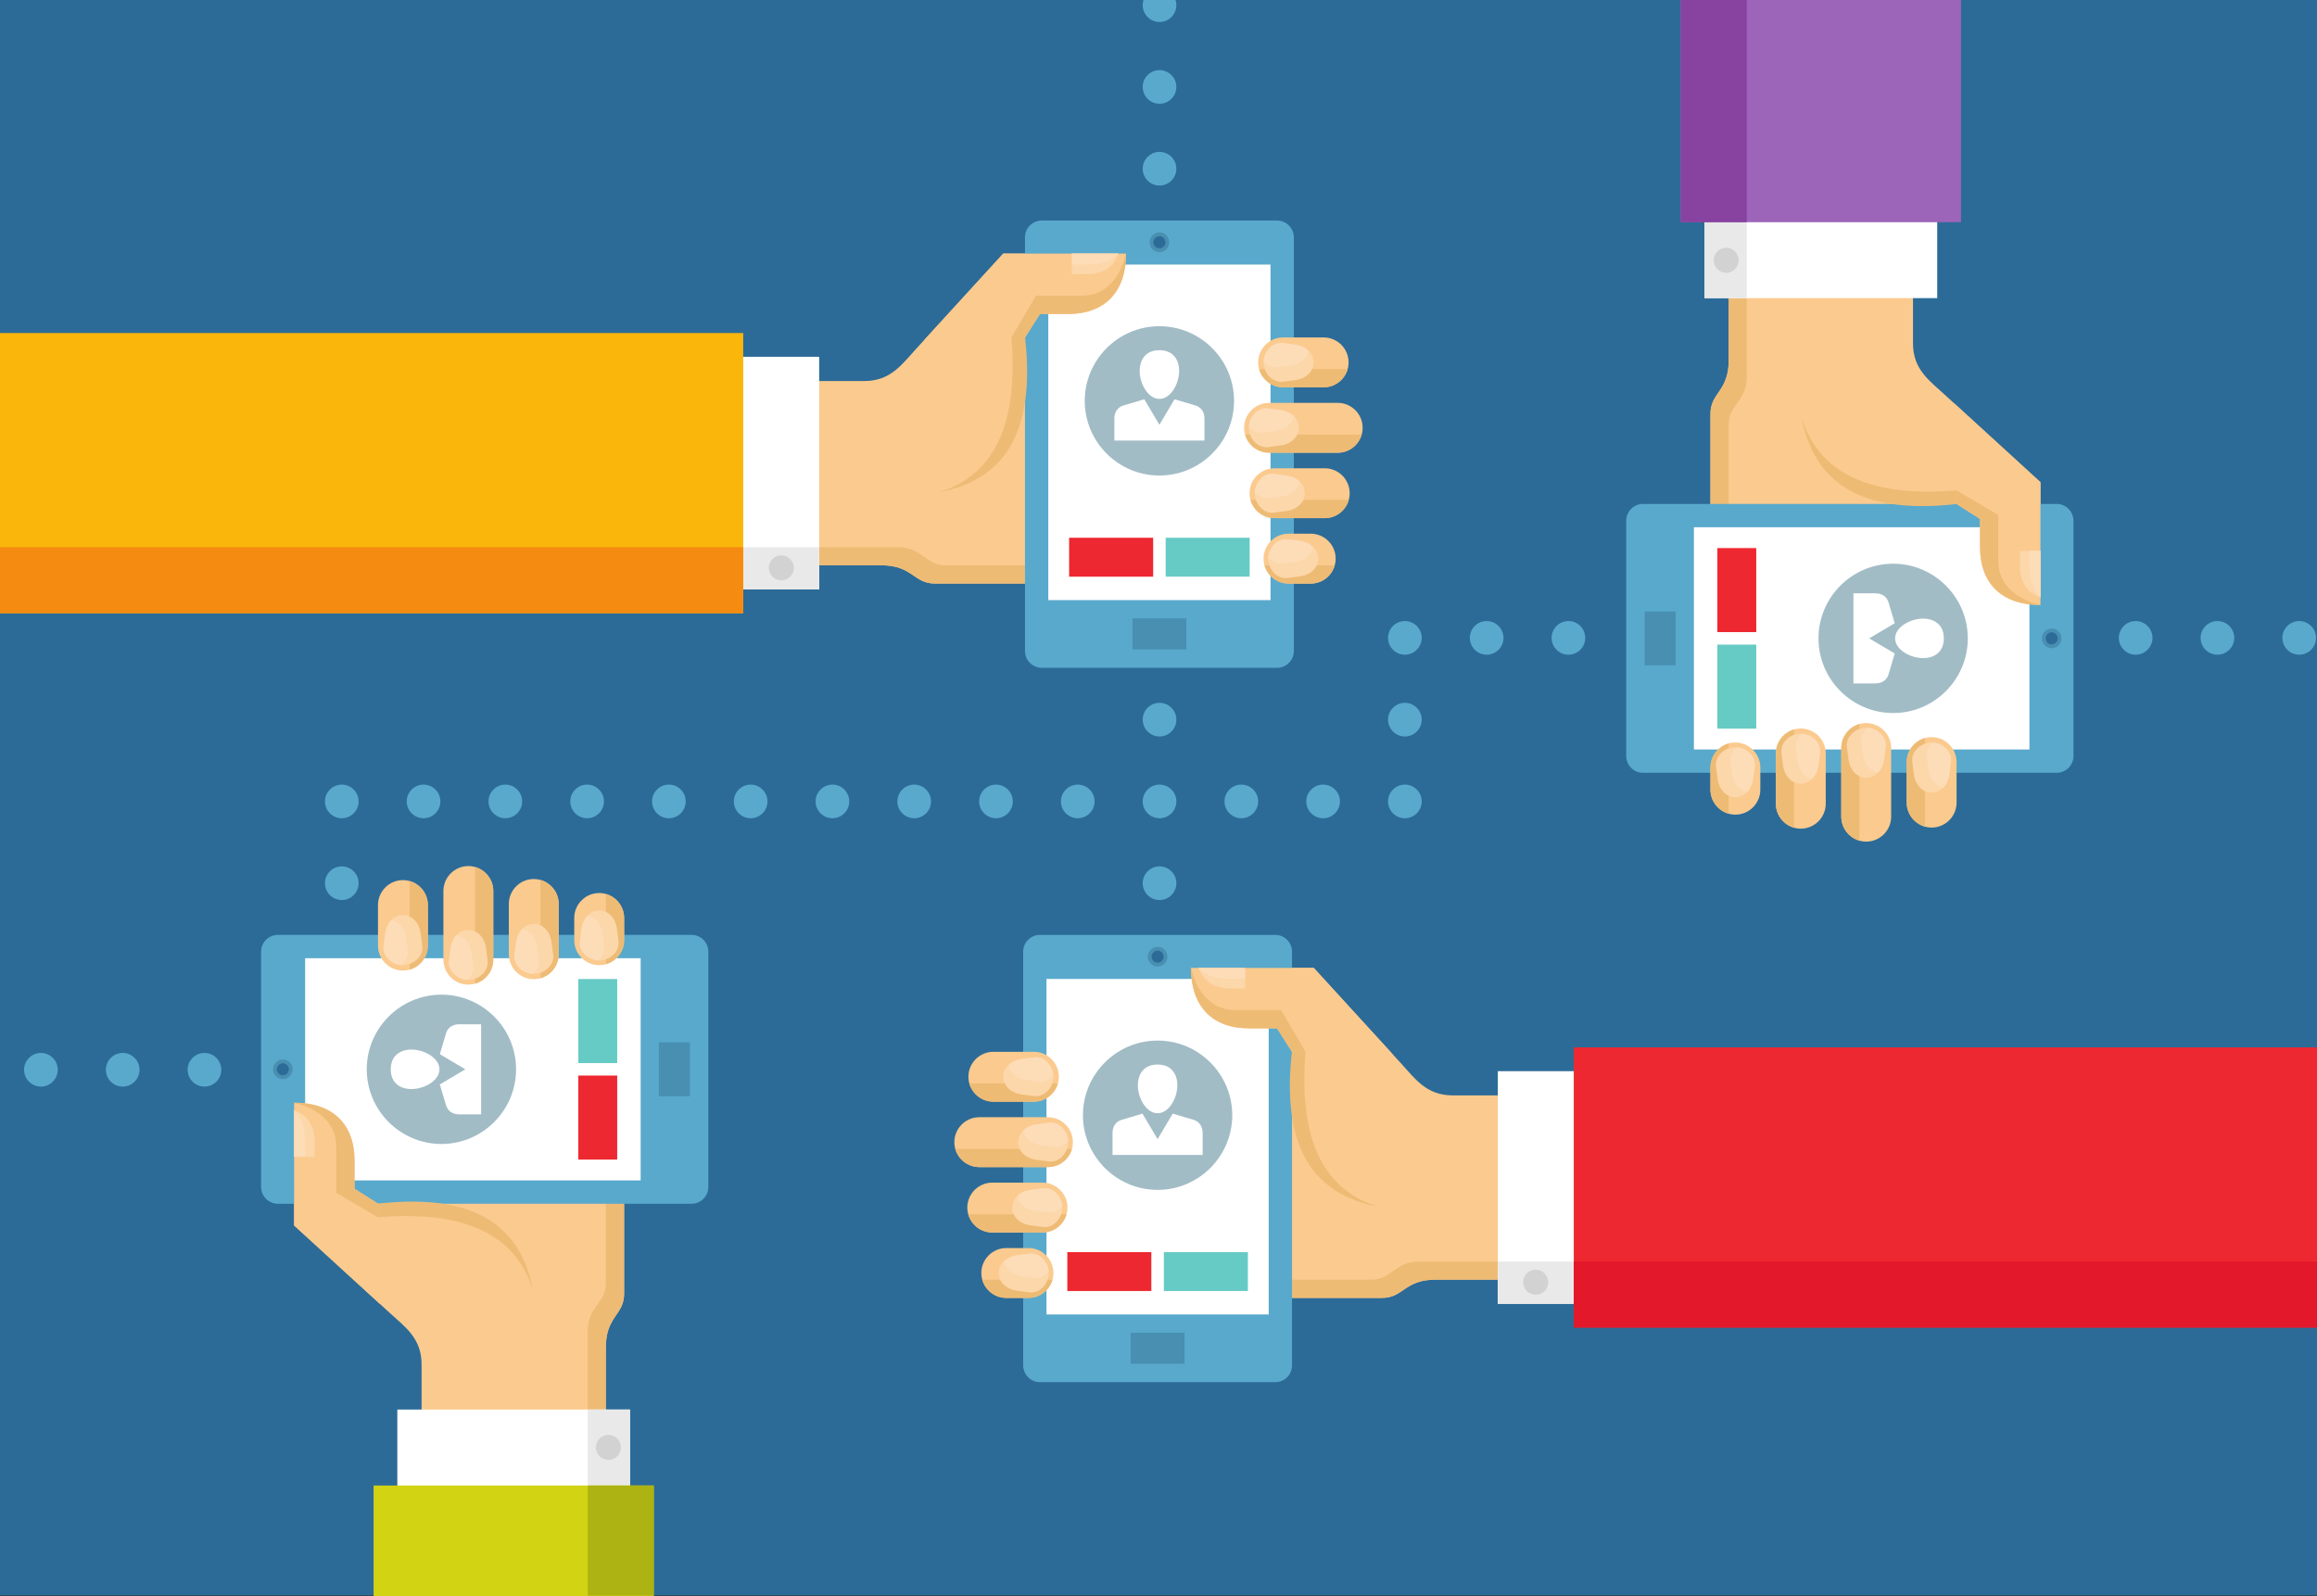 <?xml version="1.0" encoding="UTF-8" standalone="no"?>
<!-- Created with Inkscape (http://www.inkscape.org/) -->

<svg
   xmlns:dc="http://purl.org/dc/elements/1.1/"
   xmlns:cc="http://creativecommons.org/ns#"
   xmlns:rdf="http://www.w3.org/1999/02/22-rdf-syntax-ns#"
   xmlns:svg="http://www.w3.org/2000/svg"
   xmlns="http://www.w3.org/2000/svg"
   xmlns:sodipodi="http://sodipodi.sourceforge.net/DTD/sodipodi-0.dtd"
   xmlns:inkscape="http://www.inkscape.org/namespaces/inkscape"
   id="svg2"
   version="1.1"
   inkscape:version="0.48.4 r9939"
   width="1091.421"
   height="751.782"
   xml:space="preserve"
   sodipodi:docname="shutterstock_205888393.eps"><rect width="100%" height="100%" fill="#333333" stroke="none"/><defs
     id="defs6" /><sodipodi:namedview
     pagecolor="#ffffff"
     bordercolor="#666666"
     borderopacity="1"
     objecttolerance="10"
     gridtolerance="10"
     guidetolerance="10"
     inkscape:pageopacity="0"
     inkscape:pageshadow="2"
     inkscape:window-width="1855"
     inkscape:window-height="1056"
     id="namedview4"
     showgrid="false"
     fit-margin-top="0"
     fit-margin-left="0"
     fit-margin-right="0"
     fit-margin-bottom="0"
     inkscape:zoom="0.55361093"
     inkscape:cx="-142.51411"
     inkscape:cy="180.6116"
     inkscape:window-x="65"
     inkscape:window-y="24"
     inkscape:window-maximized="1"
     inkscape:current-layer="g10" /><g
     id="g10"
     inkscape:groupmode="layer"
     inkscape:label="ink_ext_XXXXXX"
     transform="matrix(1.25,0,0,-1.25,0,1091.421)"><path
       inkscape:connector-curvature="0"
       id="path14"
       style="fill:#2c6b98;fill-opacity:1;fill-rule:evenodd;stroke:none"
       d="m 0,271.931 873.137,0 0,601.206 -873.137,0 0,-601.206" /><path
       inkscape:connector-curvature="0"
       id="path16"
       style="fill:#fbca8e;fill-opacity:1;fill-rule:evenodd;stroke:none"
       d="m 235.185,515.724 0,-130.081 c 0,-8.168 -6.89,-8.379 -6.89,-20.348 l -10e-4,-73.105 -69.426,0 -0.001,66.833 c 0,9.817 -6.208,14.083 -11.944,19.328 l -36.087,32.993 -0.001,46.275 c 14.442,0.016 22.762,-8.033 22.762,-21.73 l -0.001,-10.704 8.838,-5.621 -0.001,96.021 92.752,0.139 0,0" /><path
       inkscape:connector-curvature="0"
       id="path18"
       style="fill:#eebb75;fill-opacity:1;fill-rule:evenodd;stroke:none"
       d="m 110.834,457.507 10e-4,0.112 c 14.442,0.016 22.762,-8.033 22.762,-21.73 l -0.001,-10.704 8.829,-5.617 10e-4,-0.209 0,-4.926 -15.688,9.224 0,17.301 c -0.03,9.663 -7.93,14.921 -15.904,16.549 l 0,0" /><path
       inkscape:connector-curvature="0"
       id="path20"
       style="fill:#fcd7aa;fill-opacity:1;fill-rule:evenodd;stroke:none"
       d="m 110.834,437.22 0.002,17.482 c 4.968,-1.63 7.728,-5.742 7.728,-11.729 l 0,-5.753 -7.73,0 0,0" /><path
       inkscape:connector-curvature="0"
       id="path22"
       style="fill:#fddcb8;fill-opacity:1;fill-rule:evenodd;stroke:none"
       d="m 110.834,437.22 0.002,17.482 c 0.047,-0.016 0.095,-0.032 0.142,-0.048 2.566,-2.558 3.94,-6.261 3.94,-10.914 l 0,-6.52 -4.084,0 0,0" /><path
       inkscape:connector-curvature="0"
       id="path24"
       style="fill:#eebb75;fill-opacity:1;fill-rule:evenodd;stroke:none"
       d="m 235.185,431.294 0,-45.651 c -0.001,-7.862 -6.379,-8.353 -6.86,-19.045 l 0,0.026 c -0.019,-0.426 -0.03,-0.869 -0.03,-1.329 l -10e-4,-60.508 c -3.564,-0.794 -6.114,-1.743 -6.812,-2.939 l 0,69.828 c 0.06,9.146 6.716,10.397 6.843,17.653 l 0,44.7 6.86,-2.735 0,0" /><path
       inkscape:connector-curvature="0"
       id="path26"
       style="fill:#ffffff;fill-opacity:1;fill-rule:evenodd;stroke:none"
       d="m 237.407,341.98 -87.675,0 0,-45.739 87.675,0 0,45.739 0,0" /><path
       inkscape:connector-curvature="0"
       id="path28"
       style="fill:#e9e9e9;fill-opacity:1;fill-rule:evenodd;stroke:none"
       d="m 237.407,341.98 -15.925,0 0,-45.739 15.925,0 0,45.739 0,0" /><path
       inkscape:connector-curvature="0"
       id="path30"
       style="fill:#d1d313;fill-opacity:1;fill-rule:evenodd;stroke:none"
       d="m 246.361,313.352 -105.581,0 0,-41.64 105.581,0 0,41.64" /><path
       inkscape:connector-curvature="0"
       id="path32"
       style="fill:#adb313;fill-opacity:1;fill-rule:evenodd;stroke:none"
       d="m 246.361,313.352 -24.87,0 0,-41.477 24.87,0 0,41.477" /><path
       inkscape:connector-curvature="0"
       id="path34"
       style="fill:#d3d2d2;fill-opacity:1;fill-rule:evenodd;stroke:none"
       d="m 229.269,332.438 c -2.6,0 -4.722,-2.124 -4.722,-4.722 0,-2.6 2.122,-4.721 4.722,-4.721 2.598,0 4.721,2.122 4.721,4.722 0,2.597 -2.123,4.72 -4.721,4.721 l 0,0" /><path
       inkscape:connector-curvature="0"
       id="path36"
       style="fill:#59a9cc;fill-opacity:1;fill-rule:evenodd;stroke:none"
       d="m 260.627,419.534 -155.925,0 c -3.469,0 -6.309,2.84 -6.308,6.309 l -8e-4,88.695 c 0,3.47 2.839,6.31 6.309,6.31 l 155.925,0 c 3.469,0 6.309,-2.84 6.309,-6.31 l 0,-88.695 c 0,-3.469 -2.84,-6.309 -6.309,-6.309 l 0,0" /><path
       inkscape:connector-curvature="0"
       id="path38"
       style="fill:#ffffff;fill-opacity:1;fill-rule:evenodd;stroke:none"
       d="m 241.423,428.323 -126.437,0 0,83.735 126.438,10e-4 -0.001,-83.736 0,0" /><path
       inkscape:connector-curvature="0"
       id="path40"
       style="fill:#488fb1;fill-opacity:1;fill-rule:evenodd;stroke:none"
       d="m 248.294,460.038 0,20.305 11.697,0 0,-20.305 -11.697,0 0,0" /><path
       inkscape:connector-curvature="0"
       id="path42"
       style="fill:#fbca8e;fill-opacity:1;fill-rule:evenodd;stroke:none"
       d="m 235.193,527.221 0,-8.387 c -0.002,-5.167 -4.23,-9.396 -9.398,-9.397 l 0,0 c -5.17,0 -9.399,4.23 -9.399,9.395 l 0,2.574 -10e-4,5.816 c 10e-4,5.166 4.23,9.396 9.4,9.396 l 0,0 c 5.166,-0.002 9.398,-4.231 9.398,-9.397 l 0,0 z m -92.752,-10.422 c 0,-5.168 4.227,-9.395 9.397,-9.395 l 0,0 c 5.168,0 9.397,4.227 9.396,9.397 l 0.002,10.681 0,4.606 c 0,5.17 -4.23,9.397 -9.398,9.397 l 0,0 c -5.17,0 -9.397,-4.228 -9.397,-9.396 l 0,-15.29 z m 24.651,-5.294 c 0,-5.169 4.231,-9.398 9.399,-9.397 l 0,0 c 5.168,-10e-4 9.397,4.228 9.397,9.397 l 0,25.879 c 0,5.168 -4.229,9.397 -9.398,9.398 l 0,0 c -5.168,-0.001 -9.398,-4.229 -9.398,-9.399 l 0,-25.878 z m 24.652,2.049 c 0,-5.169 4.229,-9.397 9.398,-9.398 l 0,0 c 5.171,0.002 9.397,4.232 9.397,9.397 l 0,11.095 0,0 0,7.853 c 0,5.167 -4.227,9.396 -9.397,9.397 l 0,0 c -5.169,-10e-4 -9.398,-4.229 -9.398,-9.398 l 0,-18.946" /><path
       inkscape:connector-curvature="0"
       id="path44"
       style="fill:#eebb75;fill-opacity:1;fill-rule:evenodd;stroke:none"
       d="m 235.193,527.221 0,-8.387 c -0.002,-4.289 -2.914,-7.932 -6.861,-9.045 l 0,26.477 c 3.947,-1.115 6.859,-4.757 6.861,-9.045 l 0,0 z m -31.515,-22.713 c 3.947,1.113 6.861,4.755 6.861,9.045 l 0,11.095 0,0 0,7.853 c -10e-4,4.29 -2.913,7.932 -6.862,9.046 l 0.001,-37.039 0,0 z m -24.635,-2.045 c 0.006,10e-4 0.011,0.002 0.016,0.003 3.93,1.125 6.829,4.76 6.829,9.039 l 0,25.879 c 0,4.279 -2.899,7.914 -6.829,9.039 -0.005,10e-4 -0.011,0.002 -0.014,0.003 l 0,-21.778 -10e-4,0 -0.001,-22.185 0,0 z m -24.673,38.674 c 3.949,-1.112 6.866,-4.757 6.866,-9.049 l 0,-4.606 -0.002,-10.681 c 0.002,-4.293 -2.916,-7.937 -6.864,-9.049 l 0,33.385 0,0" /><path
       inkscape:connector-curvature="0"
       id="path46"
       style="fill:#fcd7aa;fill-opacity:1;fill-rule:evenodd;stroke:none"
       d="m 201.166,506.124 0,0 c -4.006,0 -7.793,3.311 -7.284,7.284 l 0.563,4.389 c 1.227,9.573 12.216,9.574 13.443,10e-4 l 0.563,-4.389 c 0.51,-3.975 -3.278,-7.286 -7.285,-7.285 l 0,0" /><path
       inkscape:connector-curvature="0"
       id="path48"
       style="fill:#fddcb8;fill-opacity:1;fill-rule:evenodd;stroke:none"
       d="m 200.707,506.138 c -3.832,0.241 -7.315,3.448 -6.826,7.271 l 0.564,4.389 c 0.297,2.317 1.168,4.07 2.332,5.266 2.674,-0.486 5.129,-2.846 5.673,-7.084 l 0.563,-4.388 c 0.276,-2.153 -0.708,-4.111 -2.306,-5.454 l 0,0" /><path
       inkscape:connector-curvature="0"
       id="path50"
       style="fill:#fcd7aa;fill-opacity:1;fill-rule:evenodd;stroke:none"
       d="m 176.475,503.881 0,0 c -4.008,0 -7.794,3.31 -7.285,7.285 l 0.562,4.388 c 1.228,9.573 12.217,9.574 13.445,0 l 0.562,-4.388 c 0.51,-3.974 -3.278,-7.285 -7.284,-7.285 l 0,0" /><path
       inkscape:connector-curvature="0"
       id="path52"
       style="fill:#fddcb8;fill-opacity:1;fill-rule:evenodd;stroke:none"
       d="m 176.016,503.896 c -3.833,0.24 -7.316,3.447 -6.827,7.27 l 0.565,4.389 c 0.296,2.316 1.166,4.07 2.33,5.265 2.675,-0.486 5.131,-2.844 5.675,-7.082 l 0.562,-4.389 c 0.276,-2.153 -0.708,-4.111 -2.305,-5.453 l 0,0" /><path
       inkscape:connector-curvature="0"
       id="path54"
       style="fill:#fcd7aa;fill-opacity:1;fill-rule:evenodd;stroke:none"
       d="m 151.843,509.461 0,0 c -4.006,0 -7.793,3.311 -7.284,7.285 l 0.562,4.389 c 1.227,9.572 12.217,9.574 13.444,0 l 0.564,-4.389 c 0.508,-3.974 -3.279,-7.285 -7.286,-7.285 l 0,0" /><path
       inkscape:connector-curvature="0"
       id="path56"
       style="fill:#fddcb8;fill-opacity:1;fill-rule:evenodd;stroke:none"
       d="m 151.385,509.476 c -3.833,0.24 -7.316,3.448 -6.826,7.27 l 0.562,4.389 c 0.299,2.317 1.168,4.07 2.332,5.266 2.674,-0.485 5.131,-2.845 5.674,-7.083 l 0.563,-4.388 c 0.276,-2.154 -0.708,-4.112 -2.305,-5.454 l 0,0" /><path
       inkscape:connector-curvature="0"
       id="path58"
       style="fill:#fcd7aa;fill-opacity:1;fill-rule:evenodd;stroke:none"
       d="m 225.798,511.215 0,0 c -4.006,0 -7.794,3.311 -7.284,7.285 l 0.563,4.389 c 1.228,9.573 12.216,9.574 13.444,0 l 0.563,-4.389 c 0.509,-3.973 -3.279,-7.284 -7.286,-7.285 l 0,0" /><path
       inkscape:connector-curvature="0"
       id="path60"
       style="fill:#fddcb8;fill-opacity:1;fill-rule:evenodd;stroke:none"
       d="m 225.34,511.23 c -3.833,0.24 -7.315,3.448 -6.827,7.27 l 0.564,4.389 c 0.297,2.318 1.167,4.071 2.332,5.266 2.674,-0.485 5.13,-2.845 5.673,-7.083 l 0.564,-4.388 c 0.275,-2.154 -0.708,-4.111 -2.306,-5.454 l 0,0" /><path
       inkscape:connector-curvature="0"
       id="path62"
       style="fill:#fbca8e;fill-opacity:1;fill-rule:evenodd;stroke:none"
       d="m 143.297,381.666 -32.461,29.678 -0.001,46.275 c 14.442,0.016 22.762,-8.033 22.762,-21.73 l -0.001,-10.704 8.838,-5.621 10.396,-5.175 0.051,-9.927 -9.584,-22.796 0,0" /><path
       inkscape:connector-curvature="0"
       id="path64"
       style="fill:#eebb75;fill-opacity:1;fill-rule:evenodd;stroke:none"
       d="m 110.835,457.507 0,0.112 c 14.442,0.016 22.762,-8.033 22.762,-21.73 l -0.001,-10.704 8.83,-5.616 0,-5.136 -15.688,9.224 0,17.301 c -0.03,9.663 -7.93,14.921 -15.903,16.549 l 0,0" /><path
       inkscape:connector-curvature="0"
       id="path66"
       style="fill:#fcd7aa;fill-opacity:1;fill-rule:evenodd;stroke:none"
       d="m 110.834,437.22 10e-4,17.483 c 4.969,-1.631 7.729,-5.743 7.729,-11.73 l 0,-5.753 -7.73,0 0,0" /><path
       inkscape:connector-curvature="0"
       id="path68"
       style="fill:#fddcb8;fill-opacity:1;fill-rule:evenodd;stroke:none"
       d="m 110.834,437.22 10e-4,17.483 c 0.048,-0.017 0.096,-0.033 0.143,-0.049 2.566,-2.558 3.94,-6.261 3.94,-10.914 l 0,-6.52 -4.084,0 0,0" /><path
       inkscape:connector-curvature="0"
       id="path70"
       style="fill:#eebb75;fill-opacity:1;fill-rule:evenodd;stroke:none"
       d="m 142.424,414.434 c 32.093,2.629 51.706,-6.052 58.346,-27.216 -4.504,23.465 -21.197,36.553 -58.348,32.35 l 0.002,-5.134 0,0" /><path
       inkscape:connector-curvature="0"
       id="path72"
       style="fill:#488fb1;fill-opacity:1;fill-rule:evenodd;stroke:none"
       d="m 106.583,466.486 c -2.04,0 -3.704,1.664 -3.704,3.705 0,2.04 1.664,3.705 3.705,3.704 2.039,0 3.704,-1.663 3.704,-3.704 0,-2.041 -1.665,-3.705 -3.705,-3.705 l 0,0" /><path
       inkscape:connector-curvature="0"
       id="path74"
       style="fill:#2c6b98;fill-opacity:1;fill-rule:evenodd;stroke:none"
       d="m 106.584,467.922 c -1.25,0 -2.269,1.019 -2.269,2.269 0,1.249 1.019,2.268 2.269,2.269 1.249,-10e-4 2.268,-1.019 2.268,-2.269 0,-1.25 -1.019,-2.269 -2.268,-2.269 l 0,0" /><path
       inkscape:connector-curvature="0"
       id="path136"
       style="fill:#fbca8e;fill-opacity:1;fill-rule:evenodd;stroke:none"
       d="m 390.695,384.048 130.08,0 c 8.17,0 8.379,6.891 20.348,6.891 l 73.106,0 0,69.427 -66.833,0 c -9.816,0 -14.083,6.208 -19.328,11.944 l -32.992,36.087 -46.275,0 c -0.016,-14.442 8.031,-22.761 21.728,-22.761 l 10.705,0 5.621,-8.837 -96.021,0 -0.139,-92.751 0,0" /><path
       inkscape:connector-curvature="0"
       id="path138"
       style="fill:#eebb75;fill-opacity:1;fill-rule:evenodd;stroke:none"
       d="m 448.912,508.398 -0.111,-0.001 c -0.016,-14.442 8.031,-22.761 21.728,-22.761 l 10.705,0 5.618,-8.829 0.207,0 4.927,0 -9.224,15.688 -17.301,0 c -9.662,0.03 -14.92,7.93 -16.549,15.903 l 0,0" /><path
       inkscape:connector-curvature="0"
       id="path140"
       style="fill:#fcd7aa;fill-opacity:1;fill-rule:evenodd;stroke:none"
       d="m 469.199,508.397 -17.482,0 c 1.629,-4.968 5.742,-7.729 11.728,-7.729 l 5.754,10e-4 0,7.728" /><path
       inkscape:connector-curvature="0"
       id="path142"
       style="fill:#fddcb8;fill-opacity:1;fill-rule:evenodd;stroke:none"
       d="m 469.199,508.397 -17.482,0 c 0.015,-0.047 0.033,-0.095 0.049,-0.142 2.556,-2.566 6.259,-3.939 10.914,-3.939 l 6.519,0 0,4.081" /><path
       inkscape:connector-curvature="0"
       id="path144"
       style="fill:#eebb75;fill-opacity:1;fill-rule:evenodd;stroke:none"
       d="m 475.125,384.048 45.65,0 c 7.862,10e-4 8.354,6.379 19.045,6.859 l -0.025,0 c 0.426,0.02 0.869,0.032 1.328,0.032 l 60.51,0 c 0.793,3.564 1.742,6.114 2.937,6.811 l -69.826,0 c -9.146,-0.059 -10.398,-6.715 -17.654,-6.843 l -44.699,0 2.734,-6.859 0,0" /><path
       inkscape:connector-curvature="0"
       id="path146"
       style="fill:#ffffff;fill-opacity:1;fill-rule:evenodd;stroke:none"
       d="m 564.439,381.826 0,87.674 45.739,0 0,-87.675 -45.739,0.001 0,0" /><path
       inkscape:connector-curvature="0"
       id="path148"
       style="fill:#e9e9e9;fill-opacity:1;fill-rule:evenodd;stroke:none"
       d="m 564.439,381.826 0,15.924 45.739,10e-4 0,-15.926 -45.739,0.001 0,0" /><path
       inkscape:connector-curvature="0"
       id="path150"
       style="fill:#ee2830;fill-opacity:1;fill-rule:evenodd;stroke:none"
       d="m 593.066,372.872 0,105.58 280.071,0 0,-105.58 -280.071,0 0,0" /><path
       inkscape:connector-curvature="0"
       id="path152"
       style="fill:#e3182a;fill-opacity:1;fill-rule:evenodd;stroke:none"
       d="m 593.066,372.872 0,24.869 280.071,0 0,-24.869 -280.071,0 0,0" /><path
       inkscape:connector-curvature="0"
       id="path154"
       style="fill:#d3d2d2;fill-opacity:1;fill-rule:evenodd;stroke:none"
       d="m 573.982,389.964 c 0,2.599 2.122,4.722 4.721,4.722 2.6,0 4.721,-2.122 4.721,-4.722 0,-2.599 -2.121,-4.721 -4.721,-4.721 -2.599,0 -4.721,2.122 -4.721,4.721 l 0,0" /><path
       inkscape:connector-curvature="0"
       id="path156"
       style="fill:#59a9cc;fill-opacity:1;fill-rule:evenodd;stroke:none"
       d="m 486.885,358.606 0,155.924 c 0,3.47 -2.84,6.309 -6.309,6.309 l -88.695,0 c -3.47,0 -6.309,-2.839 -6.309,-6.309 l 0,-155.924 c 0,-3.469 2.839,-6.309 6.309,-6.309 l 88.695,0 c 3.469,0 6.309,2.839 6.309,6.309 l 0,0" /><path
       inkscape:connector-curvature="0"
       id="path158"
       style="fill:#ffffff;fill-opacity:1;fill-rule:evenodd;stroke:none"
       d="m 478.096,377.809 0,126.437 -83.735,0 0,-126.437 83.735,0 0,0" /><path
       inkscape:connector-curvature="0"
       id="path160"
       style="fill:#488fb1;fill-opacity:1;fill-rule:evenodd;stroke:none"
       d="m 446.381,370.939 -20.305,0 0,-11.697 20.305,0 0,11.697" /><path
       inkscape:connector-curvature="0"
       id="path162"
       style="fill:#fbca8e;fill-opacity:1;fill-rule:evenodd;stroke:none"
       d="m 379.198,384.04 2.573,0 5.815,0 c 5.166,10e-4 9.395,4.231 9.397,9.398 l 0,0 c -10e-4,5.169 -4.231,9.399 -9.397,9.399 l -2.573,0 -5.815,0 c -5.166,0 -9.397,-4.23 -9.397,-9.399 l 0,0 c 0.002,-5.167 4.231,-9.398 9.397,-9.398 l 0,0 z m 10.421,92.751 c 5.169,0 9.396,-4.226 9.396,-9.396 l 0,0 c 0.001,-5.168 -4.227,-9.397 -9.397,-9.397 l -10.682,-10e-4 -4.605,0 c -5.17,0 -9.397,4.23 -9.397,9.398 l 0,0 c 0,5.17 4.228,9.396 9.396,9.396 l 15.289,0 0,0 z m 5.295,-24.651 c 5.168,0 9.397,-4.23 9.397,-9.398 l 0,0 c 0,-5.168 -4.228,-9.397 -9.397,-9.397 l -25.879,0 c -5.168,0 -9.397,4.229 -9.398,9.397 l 0,0 c 10e-4,5.168 4.229,9.398 9.399,9.398 l 25.878,0 0,0 z m -2.049,-24.651 c 5.168,0 9.397,-4.229 9.398,-9.398 l 0,0 c -10e-4,-5.171 -4.231,-9.398 -9.397,-9.398 l -11.095,0 -7.853,0 c -5.167,0 -9.396,4.228 -9.397,9.398 l 0,0 c 10e-4,5.169 4.229,9.398 9.398,9.398 l 18.946,0 0,0" /><path
       inkscape:connector-curvature="0"
       id="path164"
       style="fill:#eebb75;fill-opacity:1;fill-rule:evenodd;stroke:none"
       d="m 379.198,384.04 2.573,0 5.815,0 c 4.288,10e-4 7.931,2.914 9.044,6.86 l -26.477,0 c 1.115,-3.946 4.757,-6.858 9.045,-6.86 l 0,0 z m 22.714,31.515 c -1.114,-3.949 -4.756,-6.862 -9.046,-6.862 l -11.095,0 -7.853,0 c -4.29,0.001 -7.932,2.913 -9.046,6.862 l 37.04,0 0,0 z m 2.045,24.634 c -0.002,-0.005 -0.003,-0.011 -0.004,-0.015 -1.124,-3.931 -4.76,-6.829 -9.039,-6.829 l -25.879,0 c -4.279,0 -7.914,2.898 -9.039,6.829 -10e-4,0.005 -0.002,0.01 -0.003,0.015 l 21.778,0 0,0 22.186,0 0,0 z m -38.675,24.674 c 1.113,-3.949 4.756,-6.866 9.049,-6.866 l 4.605,0 0,0 10.682,10e-4 c 4.293,-10e-4 7.936,2.916 9.049,6.865 l -33.385,0 0,0" /><path
       inkscape:connector-curvature="0"
       id="path166"
       style="fill:#fcd7aa;fill-opacity:1;fill-rule:evenodd;stroke:none"
       d="m 400.295,418.066 0,0 c 0,4.007 -3.311,7.794 -7.284,7.285 l -4.39,-0.564 c -9.573,-1.226 -9.574,-12.216 0,-13.442 l 4.389,-0.564 c 3.975,-0.509 7.285,3.279 7.285,7.285 l 0,0" /><path
       inkscape:connector-curvature="0"
       id="path168"
       style="fill:#fddcb8;fill-opacity:1;fill-rule:evenodd;stroke:none"
       d="m 400.281,418.525 c -0.24,3.832 -3.448,7.316 -7.271,6.827 l -4.389,-0.564 c -2.317,-0.298 -4.07,-1.168 -5.266,-2.332 0.486,-2.675 2.846,-5.13 7.084,-5.674 l 4.388,-0.562 c 2.153,-0.277 4.112,0.708 5.454,2.305 l 0,0" /><path
       inkscape:connector-curvature="0"
       id="path170"
       style="fill:#fcd7aa;fill-opacity:1;fill-rule:evenodd;stroke:none"
       d="m 402.538,442.758 0,0 c 0,4.008 -3.311,7.794 -7.284,7.285 l -4.389,-0.563 c -9.573,-1.226 -9.574,-12.217 0,-13.444 l 4.389,-0.562 c 3.973,-0.51 7.284,3.277 7.284,7.284 l 0,0" /><path
       inkscape:connector-curvature="0"
       id="path172"
       style="fill:#fddcb8;fill-opacity:1;fill-rule:evenodd;stroke:none"
       d="m 402.524,443.217 c -0.24,3.833 -3.448,7.315 -7.27,6.826 l -4.39,-0.563 c -2.317,-0.297 -4.069,-1.167 -5.266,-2.332 0.486,-2.674 2.846,-5.13 7.084,-5.674 l 4.388,-0.563 c 2.153,-0.276 4.112,0.709 5.454,2.306 l 0,0" /><path
       inkscape:connector-curvature="0"
       id="path174"
       style="fill:#fcd7aa;fill-opacity:1;fill-rule:evenodd;stroke:none"
       d="m 396.957,467.389 0,0 c 0,4.007 -3.311,7.794 -7.284,7.285 l -4.389,-0.563 c -9.573,-1.227 -9.575,-12.216 0,-13.443 l 4.389,-0.563 c 3.974,-0.509 7.284,3.277 7.284,7.284 l 0,0" /><path
       inkscape:connector-curvature="0"
       id="path176"
       style="fill:#fddcb8;fill-opacity:1;fill-rule:evenodd;stroke:none"
       d="m 396.943,467.848 c -0.24,3.832 -3.448,7.316 -7.271,6.826 l -4.388,-0.563 c -2.317,-0.297 -4.071,-1.168 -5.266,-2.331 0.486,-2.675 2.845,-5.131 7.083,-5.675 l 4.388,-0.563 c 2.154,-0.275 4.112,0.709 5.454,2.306 l 0,0" /><path
       inkscape:connector-curvature="0"
       id="path178"
       style="fill:#fcd7aa;fill-opacity:1;fill-rule:evenodd;stroke:none"
       d="m 395.204,393.435 0,0 c 0,4.006 -3.311,7.794 -7.285,7.284 l -4.39,-0.564 c -9.572,-1.227 -9.572,-12.216 10e-4,-13.443 l 4.389,-0.562 c 3.973,-0.511 7.284,3.277 7.285,7.285 l 0,0" /><path
       inkscape:connector-curvature="0"
       id="path180"
       style="fill:#fddcb8;fill-opacity:1;fill-rule:evenodd;stroke:none"
       d="m 395.189,393.893 c -0.24,3.833 -3.448,7.315 -7.27,6.827 l -4.39,-0.565 c -2.316,-0.296 -4.07,-1.167 -5.265,-2.331 0.486,-2.674 2.845,-5.131 7.083,-5.674 l 4.389,-0.563 c 2.152,-0.275 4.11,0.708 5.453,2.306 l 0,0" /><path
       inkscape:connector-curvature="0"
       id="path182"
       style="fill:#fbca8e;fill-opacity:1;fill-rule:evenodd;stroke:none"
       d="m 524.754,475.936 -29.678,32.461 -46.275,0 c -0.016,-14.442 8.031,-22.761 21.728,-22.761 l 10.705,0 5.621,-8.837 5.176,-10.395 9.926,-0.052 22.797,9.584 0,0" /><path
       inkscape:connector-curvature="0"
       id="path184"
       style="fill:#eebb75;fill-opacity:1;fill-rule:evenodd;stroke:none"
       d="m 448.912,508.397 -0.111,0 c -0.016,-14.442 8.031,-22.761 21.728,-22.761 l 10.705,0 5.616,-8.829 5.136,0 -9.224,15.688 -17.301,0 c -9.662,0.03 -14.92,7.93 -16.549,15.902 l 0,0" /><path
       inkscape:connector-curvature="0"
       id="path186"
       style="fill:#fcd7aa;fill-opacity:1;fill-rule:evenodd;stroke:none"
       d="m 469.199,508.397 -17.482,0 c 1.629,-4.968 5.742,-7.729 11.728,-7.729 l 5.754,0 0,7.729" /><path
       inkscape:connector-curvature="0"
       id="path188"
       style="fill:#fddcb8;fill-opacity:1;fill-rule:evenodd;stroke:none"
       d="m 469.199,508.397 -17.482,0 c 0.015,-0.047 0.033,-0.095 0.049,-0.142 2.556,-2.566 6.259,-3.939 10.914,-3.939 l 6.519,0 0,4.081" /><path
       inkscape:connector-curvature="0"
       id="path190"
       style="fill:#eebb75;fill-opacity:1;fill-rule:evenodd;stroke:none"
       d="m 491.984,476.808 c -2.627,-32.093 6.053,-51.706 27.219,-58.345 -23.467,4.503 -36.555,21.197 -32.351,58.348 l 5.132,-0.003 0,0" /><path
       inkscape:connector-curvature="0"
       id="path192"
       style="fill:#488fb1;fill-opacity:1;fill-rule:evenodd;stroke:none"
       d="m 439.934,512.649 c 0,2.04 -1.664,3.705 -3.706,3.705 -2.04,0 -3.705,-1.665 -3.705,-3.705 0,-2.04 1.665,-3.705 3.705,-3.705 2.042,0 3.706,1.665 3.706,3.705 l 0,0" /><path
       inkscape:connector-curvature="0"
       id="path194"
       style="fill:#2c6b98;fill-opacity:1;fill-rule:evenodd;stroke:none"
       d="m 438.496,512.649 c 0,1.25 -1.019,2.269 -2.268,2.269 -1.249,0 -2.269,-1.019 -2.269,-2.269 0,-1.249 1.02,-2.269 2.269,-2.269 1.249,0 2.268,1.02 2.268,2.269 l 0,0" /><path
       inkscape:connector-curvature="0"
       id="path196"
       style="fill:#fbca8e;fill-opacity:1;fill-rule:evenodd;stroke:none"
       d="m 482.441,653.237 -130.08,0 c -8.168,0 -8.379,6.89 -20.347,6.89 l -73.106,0 0,69.428 66.833,0 c 9.817,0 14.084,6.207 19.328,11.943 l 32.992,36.088 46.276,0 c 0.016,-14.441 -8.032,-22.761 -21.729,-22.761 l -10.705,0 -5.622,-8.837 96.022,0 0.138,-92.751 0,0" /><path
       inkscape:connector-curvature="0"
       id="path198"
       style="fill:#eebb75;fill-opacity:1;fill-rule:evenodd;stroke:none"
       d="m 424.226,777.587 0.111,-10e-4 c 0.016,-14.441 -8.032,-22.761 -21.729,-22.761 l -10.705,0 -5.616,-8.829 -0.209,0 -4.927,0 9.225,15.688 17.3,0 c 9.663,0.029 14.921,7.93 16.55,15.903 l 0,0" /><path
       inkscape:connector-curvature="0"
       id="path200"
       style="fill:#fcd7aa;fill-opacity:1;fill-rule:evenodd;stroke:none"
       d="m 403.938,777.586 17.482,0 c -1.629,-4.968 -5.742,-7.729 -11.729,-7.729 l -5.753,0 0,7.729" /><path
       inkscape:connector-curvature="0"
       id="path202"
       style="fill:#fddcb8;fill-opacity:1;fill-rule:evenodd;stroke:none"
       d="m 403.938,777.586 17.482,0 c -0.016,-0.047 -0.032,-0.095 -0.049,-0.143 -2.557,-2.566 -6.26,-3.939 -10.913,-3.939 l -6.52,0 0,4.082" /><path
       inkscape:connector-curvature="0"
       id="path204"
       style="fill:#eebb75;fill-opacity:1;fill-rule:evenodd;stroke:none"
       d="m 398.013,653.237 -45.652,0 c -7.861,0.001 -8.353,6.379 -19.044,6.86 l 0.026,0 c -0.427,0.018 -0.87,0.03 -1.329,0.03 l -60.509,0 c -0.794,3.564 -1.743,6.114 -2.939,6.812 l 69.828,0 c 9.146,-0.06 10.397,-6.715 17.653,-6.843 l 44.7,0 -2.734,-6.859 0,0" /><path
       inkscape:connector-curvature="0"
       id="path206"
       style="fill:#ffffff;fill-opacity:1;fill-rule:evenodd;stroke:none"
       d="m 308.697,651.014 0,87.675 -45.738,0 0,-87.675 45.738,0 0,0" /><path
       inkscape:connector-curvature="0"
       id="path208"
       style="fill:#e9e9e9;fill-opacity:1;fill-rule:evenodd;stroke:none"
       d="m 308.697,651.014 0,15.925 -45.738,0 0,-15.925 45.738,0 0,0" /><path
       inkscape:connector-curvature="0"
       id="path210"
       style="fill:#fab60a;fill-opacity:1;fill-rule:evenodd;stroke:none"
       d="m 280.071,642.061 0,105.58 -280.071,0 0,-105.581 280.071,0.001 0,0" /><path
       inkscape:connector-curvature="0"
       id="path212"
       style="fill:#f68b11;fill-opacity:1;fill-rule:evenodd;stroke:none"
       d="m 280.071,642.061 0,24.869 -280.071,0 0,-24.87 280.071,0.001 0,0" /><path
       inkscape:connector-curvature="0"
       id="path214"
       style="fill:#d3d2d2;fill-opacity:1;fill-rule:evenodd;stroke:none"
       d="m 299.155,659.152 c 0,2.6 -2.122,4.722 -4.721,4.722 -2.599,0 -4.721,-2.121 -4.721,-4.722 0,-2.598 2.122,-4.72 4.722,-4.72 2.598,0 4.72,2.122 4.72,4.72 l 0,0" /><path
       inkscape:connector-curvature="0"
       id="path216"
       style="fill:#59a9cc;fill-opacity:1;fill-rule:evenodd;stroke:none"
       d="m 386.252,627.795 0,155.924 c 0,3.47 2.839,6.31 6.309,6.31 l 88.695,0 c 3.471,0 6.31,-2.84 6.31,-6.31 l 0,-155.924 c 0,-3.47 -2.839,-6.309 -6.31,-6.309 l -88.695,0 c -3.469,0 -6.309,2.839 -6.309,6.309 l 0,0" /><path
       inkscape:connector-curvature="0"
       id="path218"
       style="fill:#ffffff;fill-opacity:1;fill-rule:evenodd;stroke:none"
       d="m 395.041,646.998 0,126.438 83.736,0 0,-126.438 -83.736,0 0,0" /><path
       inkscape:connector-curvature="0"
       id="path220"
       style="fill:#488fb1;fill-opacity:1;fill-rule:evenodd;stroke:none"
       d="m 426.756,640.127 20.305,0 0,-11.697 -20.305,0 0,11.697" /><path
       inkscape:connector-curvature="0"
       id="path222"
       style="fill:#fbca8e;fill-opacity:1;fill-rule:evenodd;stroke:none"
       d="m 493.939,653.229 -2.574,0 0,0 -5.814,0 c -5.166,10e-4 -9.395,4.23 -9.397,9.397 l 0,0 c 0,5.17 4.231,9.399 9.397,9.399 l 2.574,0 0,0 5.814,10e-4 c 5.166,-10e-4 9.397,-4.23 9.397,-9.4 l 0,0 c -0.002,-5.167 -4.231,-9.397 -9.397,-9.397 l 0,0 z m -10.421,92.751 c -5.168,0 -9.395,-4.226 -9.397,-9.396 l 0,0 c 0,-5.168 4.229,-9.397 9.399,-9.397 l 10.681,-10e-4 0,0 4.606,0 c 5.17,0 9.396,4.229 9.396,9.398 l 0,0 c 0,5.17 -4.226,9.396 -9.396,9.396 l -15.289,0 0,0 z m -5.293,-24.651 c -5.17,0 -9.399,-4.23 -9.399,-9.399 l 0,0 c 0,-5.167 4.229,-9.396 9.397,-9.396 l 25.879,-10e-4 c 5.168,10e-4 9.398,4.23 9.398,9.398 l 0,0 c 0,5.168 -4.229,9.398 -9.398,9.398 l -25.877,0 0,0 z m 2.046,-24.651 c -5.167,0 -9.396,-4.23 -9.396,-9.398 l 0,0 c 0,-5.171 4.23,-9.398 9.396,-9.398 l 11.096,0 0,0 7.852,0 c 5.168,0 9.396,4.227 9.396,9.398 l 0,0 c 0,5.168 -4.228,9.398 -9.396,9.398 l -18.948,0 0,0" /><path
       inkscape:connector-curvature="0"
       id="path224"
       style="fill:#eebb75;fill-opacity:1;fill-rule:evenodd;stroke:none"
       d="m 493.939,653.229 -2.574,0 0,0 -5.814,0 c -4.287,10e-4 -7.93,2.914 -9.045,6.86 l 26.478,0 c -1.115,-3.946 -4.757,-6.859 -9.045,-6.86 l 0,0 z m -22.712,31.515 c 1.113,-3.948 4.755,-6.862 9.044,-6.862 l 11.096,0 0,0 7.852,0 c 4.291,0.001 7.933,2.913 9.047,6.862 l -37.039,0 0,0 z m -2.045,24.634 c 0,-0.006 0.002,-0.011 0.002,-0.015 1.125,-3.931 4.759,-6.829 9.039,-6.829 l 25.879,-10e-4 c 4.279,10e-4 7.914,2.899 9.039,6.83 0.002,0.005 0.002,0.01 0.004,0.014 l -21.778,0 0,0 -22.185,0.001 0,0 z m 38.673,24.673 c -1.113,-3.948 -4.755,-6.865 -9.048,-6.865 l -4.606,0 0,0 -10.681,10e-4 c -4.293,-10e-4 -7.938,2.916 -9.049,6.864 l 33.384,0 0,0" /><path
       inkscape:connector-curvature="0"
       id="path226"
       style="fill:#fcd7aa;fill-opacity:1;fill-rule:evenodd;stroke:none"
       d="m 472.842,687.255 0,0 c 0,4.006 3.31,7.794 7.285,7.284 l 4.389,-0.563 c 9.572,-1.226 9.574,-12.216 0,-13.443 l -4.389,-0.563 c -3.975,-0.509 -7.285,3.278 -7.285,7.285 l 0,0" /><path
       inkscape:connector-curvature="0"
       id="path228"
       style="fill:#fddcb8;fill-opacity:1;fill-rule:evenodd;stroke:none"
       d="m 472.857,687.713 c 0.239,3.833 3.448,7.316 7.27,6.827 l 4.389,-0.563 c 2.316,-0.298 4.07,-1.168 5.265,-2.332 -0.486,-2.675 -2.845,-5.13 -7.082,-5.674 l -4.388,-0.563 c -2.155,-0.276 -4.112,0.708 -5.454,2.305 l 0,0" /><path
       inkscape:connector-curvature="0"
       id="path230"
       style="fill:#fcd7aa;fill-opacity:1;fill-rule:evenodd;stroke:none"
       d="m 470.6,711.947 0,0 c 0,4.007 3.31,7.794 7.285,7.284 l 4.388,-0.562 c 9.573,-1.227 9.573,-12.217 0,-13.444 l -4.39,-0.563 c -3.973,-0.509 -7.283,3.278 -7.283,7.285 l 0,0" /><path
       inkscape:connector-curvature="0"
       id="path232"
       style="fill:#fddcb8;fill-opacity:1;fill-rule:evenodd;stroke:none"
       d="m 470.613,712.406 c 0.241,3.832 3.448,7.315 7.272,6.826 l 4.388,-0.564 c 2.317,-0.297 4.071,-1.166 5.266,-2.331 -0.486,-2.675 -2.846,-5.13 -7.084,-5.674 l -4.389,-0.563 c -2.152,-0.276 -4.111,0.709 -5.453,2.306 l 0,0" /><path
       inkscape:connector-curvature="0"
       id="path234"
       style="fill:#fcd7aa;fill-opacity:1;fill-rule:evenodd;stroke:none"
       d="m 476.18,736.578 0,0 c 0,4.006 3.31,7.793 7.285,7.285 l 4.389,-0.563 c 9.572,-1.227 9.574,-12.217 0,-13.444 l -4.389,-0.563 c -3.975,-0.509 -7.285,3.278 -7.285,7.285 l 0,0" /><path
       inkscape:connector-curvature="0"
       id="path236"
       style="fill:#fddcb8;fill-opacity:1;fill-rule:evenodd;stroke:none"
       d="m 476.195,737.037 c 0.239,3.833 3.448,7.315 7.27,6.826 l 4.389,-0.563 c 2.316,-0.298 4.07,-1.168 5.265,-2.332 -0.484,-2.674 -2.846,-5.13 -7.082,-5.674 l -4.389,-0.563 c -2.154,-0.276 -4.111,0.708 -5.453,2.306 l 0,0" /><path
       inkscape:connector-curvature="0"
       id="path238"
       style="fill:#fcd7aa;fill-opacity:1;fill-rule:evenodd;stroke:none"
       d="m 477.934,662.623 0,0 c 0,4.006 3.31,7.794 7.285,7.284 l 4.388,-0.563 c 9.573,-1.228 9.573,-12.217 0,-13.444 l -4.388,-0.562 c -3.973,-0.509 -7.285,3.278 -7.285,7.285 l 0,0" /><path
       inkscape:connector-curvature="0"
       id="path240"
       style="fill:#fddcb8;fill-opacity:1;fill-rule:evenodd;stroke:none"
       d="m 477.949,663.082 c 0.239,3.832 3.447,7.315 7.27,6.826 l 4.388,-0.564 c 2.317,-0.297 4.071,-1.167 5.266,-2.331 -0.486,-2.675 -2.844,-5.131 -7.082,-5.674 l -4.389,-0.564 c -2.154,-0.275 -4.111,0.709 -5.453,2.307 l 0,0" /><path
       inkscape:connector-curvature="0"
       id="path242"
       style="fill:#fbca8e;fill-opacity:1;fill-rule:evenodd;stroke:none"
       d="m 348.384,745.125 29.677,32.461 46.276,0 c 0.016,-14.441 -8.032,-22.761 -21.729,-22.761 l -10.705,0 -5.622,-8.837 -5.174,-10.396 -9.927,-0.052 -22.796,9.585 0,0" /><path
       inkscape:connector-curvature="0"
       id="path244"
       style="fill:#eebb75;fill-opacity:1;fill-rule:evenodd;stroke:none"
       d="m 424.226,777.586 0.111,0 c 0.016,-14.441 -8.032,-22.761 -21.729,-22.761 l -10.705,0 -5.616,-8.829 -5.136,0 9.225,15.688 17.3,0 c 9.663,0.029 14.921,7.93 16.55,15.902 l 0,0" /><path
       inkscape:connector-curvature="0"
       id="path246"
       style="fill:#fcd7aa;fill-opacity:1;fill-rule:evenodd;stroke:none"
       d="m 403.938,777.586 17.483,0 c -1.63,-4.968 -5.743,-7.729 -11.73,-7.729 l -5.753,0 0,7.729" /><path
       inkscape:connector-curvature="0"
       id="path248"
       style="fill:#fddcb8;fill-opacity:1;fill-rule:evenodd;stroke:none"
       d="m 403.938,777.586 17.483,0 c -0.017,-0.047 -0.033,-0.095 -0.05,-0.143 -2.557,-2.566 -6.26,-3.939 -10.913,-3.939 l -6.52,0 0,4.082" /><path
       inkscape:connector-curvature="0"
       id="path250"
       style="fill:#eebb75;fill-opacity:1;fill-rule:evenodd;stroke:none"
       d="m 381.152,745.996 c 2.628,-32.092 -6.052,-51.705 -27.217,-58.345 23.466,4.504 36.554,21.198 32.351,58.349 l -5.134,-0.004 0,0" /><path
       inkscape:connector-curvature="0"
       id="path312"
       style="fill:#59a9cc;fill-opacity:1;fill-rule:evenodd;stroke:none"
       d="m 443.297,601.954 c 0,-3.493 -2.85,-6.341 -6.342,-6.341 -3.493,0 -6.342,2.848 -6.342,6.341 0,3.493 2.849,6.342 6.342,6.342 3.492,0 6.342,-2.849 6.342,-6.342 l 0,0 z m 0,-30.816 c 0,-3.492 -2.85,-6.342 -6.342,-6.342 -3.493,0 -6.342,2.85 -6.342,6.342 0,3.493 2.849,6.342 6.342,6.342 3.492,0 6.342,-2.849 6.342,-6.342 l 0,0 z m 0,-30.816 c 0,-3.492 -2.85,-6.341 -6.342,-6.341 -3.493,0 -6.342,2.849 -6.342,6.341 0,3.494 2.849,6.342 6.342,6.342 3.492,0 6.342,-2.848 6.342,-6.342 l 0,0" /><path
       inkscape:connector-curvature="0"
       id="path318"
       style="fill:#59a9cc;fill-opacity:1;fill-rule:evenodd;stroke:none"
       d="m 128.798,577.477 c 3.493,0 6.342,-2.848 6.342,-6.341 0,-3.493 -2.849,-6.341 -6.342,-6.341 -3.492,0 -6.341,2.848 -6.341,6.341 0,3.493 2.849,6.341 6.341,6.341 l 0,0 z m 30.816,0 c 3.493,0 6.341,-2.848 6.341,-6.341 0,-3.493 -2.848,-6.341 -6.341,-6.341 -3.493,0 -6.341,2.848 -6.341,6.341 0,3.493 2.848,6.341 6.341,6.341 l 0,0 z m 30.816,0 c 3.492,0 6.341,-2.848 6.341,-6.341 0,-3.493 -2.849,-6.341 -6.341,-6.341 -3.493,0 -6.342,2.848 -6.342,6.341 0,3.493 2.849,6.341 6.342,6.341 l 0,0 z m 30.815,0 c 3.493,0 6.342,-2.848 6.342,-6.341 0,-3.493 -2.849,-6.341 -6.342,-6.341 -3.493,0 -6.341,2.848 -6.341,6.341 0,3.493 2.848,6.341 6.341,6.341 l 0,0 z m 30.816,0 c 3.493,0 6.342,-2.848 6.342,-6.341 0,-3.493 -2.849,-6.341 -6.342,-6.341 -3.493,0 -6.342,2.848 -6.342,6.341 0,3.493 2.849,6.341 6.342,6.341 l 0,0 z m 30.816,0 c 3.493,0 6.341,-2.848 6.341,-6.341 0,-3.493 -2.848,-6.341 -6.341,-6.341 -3.493,0 -6.342,2.848 -6.342,6.341 0,3.493 2.849,6.341 6.342,6.341 l 0,0 z m 30.816,0 c 3.492,0 6.341,-2.848 6.341,-6.341 0,-3.493 -2.849,-6.341 -6.341,-6.341 -3.493,0 -6.342,2.848 -6.342,6.341 0,3.493 2.849,6.341 6.342,6.341 l 0,0 z m 30.815,0 c 3.493,0 6.342,-2.848 6.342,-6.341 0,-3.493 -2.849,-6.341 -6.342,-6.341 -3.493,0 -6.342,2.848 -6.342,6.341 0,3.493 2.849,6.341 6.342,6.341 l 0,0 z m 30.816,0 c 3.492,0 6.341,-2.848 6.341,-6.341 0,-3.493 -2.849,-6.341 -6.341,-6.341 -3.493,0 -6.342,2.848 -6.342,6.341 0,3.493 2.849,6.341 6.342,6.341 l 0,0 z m 30.815,0 c 3.493,0 6.342,-2.848 6.342,-6.341 0,-3.493 -2.849,-6.341 -6.342,-6.341 -3.493,0 -6.341,2.848 -6.341,6.341 0,3.493 2.848,6.341 6.341,6.341 l 0,0" /><path
       inkscape:connector-curvature="0"
       id="path320"
       style="fill:#59a9cc;fill-opacity:1;fill-rule:evenodd;stroke:none"
       d="m 135.14,540.32 c 0,-3.493 -2.849,-6.341 -6.342,-6.341 -3.492,0 -6.341,2.848 -6.341,6.341 0,3.493 2.849,6.342 6.341,6.342 3.493,0 6.342,-2.849 6.342,-6.342 l 0,0" /><path
       inkscape:connector-curvature="0"
       id="path322"
       style="fill:#59a9cc;fill-opacity:1;fill-rule:evenodd;stroke:none"
       d="m 467.781,577.477 c 3.494,0 6.342,-2.848 6.342,-6.341 0,-3.493 -2.848,-6.341 -6.342,-6.341 -3.492,0 -6.342,2.848 -6.342,6.341 0,3.493 2.85,6.341 6.342,6.341 l 0,0 z m 30.817,0 c 3.492,0 6.341,-2.848 6.341,-6.341 0,-3.493 -2.849,-6.341 -6.341,-6.341 -3.493,0 -6.342,2.848 -6.342,6.341 0,3.493 2.849,6.341 6.342,6.341 l 0,0 z m 30.816,0 c 3.492,0 6.34,-2.848 6.34,-6.341 0,-3.493 -2.848,-6.341 -6.34,-6.341 -3.494,0 -6.342,2.848 -6.342,6.341 0,3.493 2.848,6.341 6.342,6.341 l 0,0" /><path
       inkscape:connector-curvature="0"
       id="path324"
       style="fill:#59a9cc;fill-opacity:1;fill-rule:evenodd;stroke:none"
       d="m 560.229,639.109 c 3.492,0 6.341,-2.849 6.341,-6.341 0,-3.493 -2.849,-6.342 -6.341,-6.342 -3.493,0 -6.342,2.849 -6.342,6.342 0,3.492 2.849,6.341 6.342,6.341 l 0,0 z m 30.816,0 c 3.492,0 6.34,-2.849 6.34,-6.341 0,-3.493 -2.848,-6.342 -6.34,-6.342 -3.494,0 -6.342,2.849 -6.342,6.342 0,3.492 2.848,6.341 6.342,6.341 l 0,0" /><path
       inkscape:connector-curvature="0"
       id="path326"
       style="fill:#59a9cc;fill-opacity:1;fill-rule:evenodd;stroke:none"
       d="m 523.07,601.952 c 0,3.492 2.85,6.341 6.342,6.341 3.494,0 6.342,-2.849 6.342,-6.341 0,-3.493 -2.848,-6.342 -6.342,-6.342 -3.492,0 -6.342,2.849 -6.342,6.342 l 0,0 z m 0,30.816 c 0,3.492 2.85,6.341 6.342,6.341 3.494,0 6.342,-2.849 6.342,-6.341 0,-3.493 -2.848,-6.342 -6.342,-6.342 -3.492,0 -6.342,2.849 -6.342,6.342 l 0,0" /><path
       inkscape:connector-curvature="0"
       id="path328"
       style="fill:#fbca8e;fill-opacity:1;fill-rule:evenodd;stroke:none"
       d="m 644.57,587.049 0,130.081 c 0,8.168 6.891,8.379 6.891,20.348 l 0,73.104 69.426,0 0,-66.832 c 0,-9.817 6.209,-14.084 11.945,-19.328 l 36.086,-32.992 0.002,-46.276 c -14.443,-0.015 -22.762,8.033 -22.762,21.729 l 0,10.705 -8.838,5.622 0,-96.022 -92.75,-0.139 0,0" /><path
       inkscape:connector-curvature="0"
       id="path330"
       style="fill:#eebb75;fill-opacity:1;fill-rule:evenodd;stroke:none"
       d="m 768.92,645.266 0,-0.112 c -14.443,-0.015 -22.762,8.033 -22.762,21.729 l 0,10.705 -8.83,5.617 0,5.135 15.688,-9.224 0,-17.302 c 0.031,-9.662 7.929,-14.919 15.904,-16.548 l 0,0" /><path
       inkscape:connector-curvature="0"
       id="path332"
       style="fill:#fcd7aa;fill-opacity:1;fill-rule:evenodd;stroke:none"
       d="m 768.92,665.553 -0.002,-17.483 c -4.967,1.63 -7.729,5.743 -7.729,11.73 l 0.002,5.753 7.729,0 0,0" /><path
       inkscape:connector-curvature="0"
       id="path334"
       style="fill:#fddcb8;fill-opacity:1;fill-rule:evenodd;stroke:none"
       d="m 768.92,665.553 -0.002,-17.483 c -0.047,0.017 -0.096,0.033 -0.143,0.05 -2.564,2.556 -3.939,6.259 -3.939,10.913 l 0,6.52 4.084,0 0,0" /><path
       inkscape:connector-curvature="0"
       id="path336"
       style="fill:#eebb75;fill-opacity:1;fill-rule:evenodd;stroke:none"
       d="m 644.568,671.479 0.002,45.651 c 0,7.861 6.379,8.353 6.86,19.044 l 0,-0.026 c 0.019,0.427 0.031,0.87 0.031,1.33 l 0,60.508 c 3.562,0.794 6.113,1.744 6.81,2.938 l 0,-69.827 c -0.058,-9.146 -6.714,-10.397 -6.841,-17.653 l 0,-44.7 -6.862,2.735 0,0" /><path
       inkscape:connector-curvature="0"
       id="path338"
       style="fill:#ffffff;fill-opacity:1;fill-rule:evenodd;stroke:none"
       d="m 642.348,760.794 87.673,0 0,45.737 -87.673,0.001 0,-45.738" /><path
       inkscape:connector-curvature="0"
       id="path340"
       style="fill:#e9e9e9;fill-opacity:1;fill-rule:evenodd;stroke:none"
       d="m 642.348,760.794 15.923,0 0,45.737 -15.923,0.001 0,-45.738" /><path
       inkscape:connector-curvature="0"
       id="path342"
       style="fill:#9d65b9;fill-opacity:1;fill-rule:evenodd;stroke:none"
       d="m 633.393,789.421 105.582,-0.001 0,83.717 -105.58,0 -0.002,-83.716 0,0" /><path
       inkscape:connector-curvature="0"
       id="path344"
       style="fill:#8842a0;fill-opacity:1;fill-rule:evenodd;stroke:none"
       d="m 633.393,789.421 24.871,0 0,83.716 -24.869,0 -0.002,-83.716 0,0" /><path
       inkscape:connector-curvature="0"
       id="path346"
       style="fill:#d3d2d2;fill-opacity:1;fill-rule:evenodd;stroke:none"
       d="m 650.486,770.336 c 2.6,0 4.721,2.123 4.721,4.721 0,2.599 -2.121,4.721 -4.723,4.721 -2.597,0 -4.72,-2.122 -4.72,-4.722 0,-2.598 2.123,-4.72 4.722,-4.72 l 0,0" /><path
       inkscape:connector-curvature="0"
       id="path348"
       style="fill:#59a9cc;fill-opacity:1;fill-rule:evenodd;stroke:none"
       d="m 619.127,683.239 155.926,0 c 3.468,0 6.308,-2.84 6.308,-6.309 l 0,-88.696 c 0,-3.47 -2.84,-6.308 -6.308,-6.308 l -155.926,0 c -3.469,0 -6.309,2.84 -6.309,6.308 l 0,88.696 c 0,3.469 2.84,6.309 6.309,6.309 l 0,0" /><path
       inkscape:connector-curvature="0"
       id="path350"
       style="fill:#ffffff;fill-opacity:1;fill-rule:evenodd;stroke:none"
       d="m 638.33,674.449 126.438,0.001 0.002,-83.735 -126.44,-10e-4 0,83.735" /><path
       inkscape:connector-curvature="0"
       id="path352"
       style="fill:#488fb1;fill-opacity:1;fill-rule:evenodd;stroke:none"
       d="m 631.461,642.734 0,-20.304 -11.697,-10e-4 0,20.305 11.697,0 0,0" /><path
       inkscape:connector-curvature="0"
       id="path354"
       style="fill:#fbca8e;fill-opacity:1;fill-rule:evenodd;stroke:none"
       d="m 644.563,575.552 0,8.387 c 0,5.167 4.228,9.396 9.396,9.398 l 0,0 c 5.17,-10e-4 9.4,-4.231 9.398,-9.398 l 0,-2.572 0.002,-5.816 c 0,-5.166 -4.23,-9.395 -9.4,-9.396 l 0,0 c -5.166,0.002 -9.396,4.231 -9.396,9.397 l 0,0 z m 92.75,10.422 c 0,5.168 -4.227,9.395 -9.397,9.395 l 0,0 c -5.168,0 -9.396,-4.227 -9.396,-9.397 l 0,-15.287 c 0,-5.171 4.228,-9.398 9.396,-9.397 l 0,0 c 5.17,0 9.397,4.228 9.397,9.396 l 0,15.29 z m -24.651,5.294 c 0,5.168 -4.23,9.398 -9.398,9.397 l 0,0 c -5.168,0.001 -9.397,-4.228 -9.397,-9.397 l 0,-25.879 c 0,-5.168 4.229,-9.397 9.397,-9.398 l 0,0 c 5.168,10e-4 9.398,4.229 9.398,9.398 l 0,25.879 z m -24.65,-2.048 c 0,5.168 -4.231,9.396 -9.399,9.397 l 0,0 c -5.172,-0.002 -9.398,-4.231 -9.398,-9.397 l 0,-11.095 0,0 0,-7.854 c 0,-5.166 4.226,-9.396 9.398,-9.396 l 0,0 c 5.168,10e-4 9.397,4.229 9.397,9.397 l 0.002,18.948 0,0" /><path
       inkscape:connector-curvature="0"
       id="path356"
       style="fill:#eebb75;fill-opacity:1;fill-rule:evenodd;stroke:none"
       d="m 644.563,575.552 0,8.387 c 0,4.29 2.912,7.931 6.859,9.045 l 0,-26.477 c -3.947,1.115 -6.859,4.757 -6.859,9.045 l 0,0 z m 31.513,22.713 c -3.947,-1.113 -6.861,-4.756 -6.861,-9.045 l 0,-11.095 0,0 0,-7.854 c 0.002,-4.289 2.914,-7.932 6.861,-9.045 l 0,37.039 z m 24.635,2.045 c -0.006,-10e-4 -0.012,-0.002 -0.016,-0.003 -3.929,-1.125 -6.828,-4.76 -6.828,-9.039 l 0,-25.879 c 0,-4.28 2.899,-7.914 6.828,-9.039 0.006,-0.002 0.01,-0.002 0.014,-0.003 l 0,21.777 0.002,10e-4 0,22.185 z m 24.674,-38.674 c -3.949,1.112 -6.865,4.757 -6.865,9.049 l 0,15.287 c -0.002,4.292 2.916,7.936 6.865,9.049 l 0,-33.385" /><path
       inkscape:connector-curvature="0"
       id="path358"
       style="fill:#fcd7aa;fill-opacity:1;fill-rule:evenodd;stroke:none"
       d="m 678.588,596.649 0,0 c 4.006,0 7.793,-3.311 7.285,-7.285 l -0.564,-4.388 c -1.227,-9.573 -12.215,-9.575 -13.444,0 l -0.562,4.388 c -0.51,3.975 3.277,7.286 7.285,7.285 l 0,0" /><path
       inkscape:connector-curvature="0"
       id="path360"
       style="fill:#fddcb8;fill-opacity:1;fill-rule:evenodd;stroke:none"
       d="m 679.047,596.635 c 3.832,-0.24 7.314,-3.448 6.826,-7.271 l -0.564,-4.389 c -0.297,-2.317 -1.166,-4.07 -2.33,-5.266 -2.676,0.486 -5.131,2.846 -5.676,7.084 l -0.563,4.388 c -0.275,2.153 0.709,4.111 2.307,5.454 l 0,0" /><path
       inkscape:connector-curvature="0"
       id="path362"
       style="fill:#fcd7aa;fill-opacity:1;fill-rule:evenodd;stroke:none"
       d="m 703.279,598.892 0,0 c 4.008,0 7.795,-3.31 7.285,-7.285 l -0.562,-4.388 c -1.227,-9.573 -12.217,-9.573 -13.445,0 l -0.563,4.388 c -0.508,3.974 3.279,7.285 7.285,7.285 l 0,0" /><path
       inkscape:connector-curvature="0"
       id="path364"
       style="fill:#fddcb8;fill-opacity:1;fill-rule:evenodd;stroke:none"
       d="m 703.738,598.877 c 3.832,-0.24 7.317,-3.447 6.826,-7.27 L 710,587.218 c -0.295,-2.317 -1.166,-4.07 -2.33,-5.266 -2.676,0.487 -5.131,2.845 -5.676,7.083 l -0.562,4.389 c -0.274,2.153 0.709,4.112 2.306,5.453 l 0,0" /><path
       inkscape:connector-curvature="0"
       id="path366"
       style="fill:#fcd7aa;fill-opacity:1;fill-rule:evenodd;stroke:none"
       d="m 727.91,593.312 0,0 c 4.008,10e-4 7.795,-3.312 7.285,-7.285 l -0.562,-4.389 c -1.227,-9.572 -12.217,-9.574 -13.444,0 l -0.564,4.389 c -0.508,3.973 3.279,7.285 7.285,7.285 l 0,0" /><path
       inkscape:connector-curvature="0"
       id="path368"
       style="fill:#fddcb8;fill-opacity:1;fill-rule:evenodd;stroke:none"
       d="m 728.369,593.297 c 3.834,-0.24 7.317,-3.448 6.826,-7.271 l -0.562,-4.388 c -0.299,-2.317 -1.168,-4.07 -2.332,-5.267 -2.674,0.486 -5.131,2.846 -5.674,7.084 l -0.563,4.388 c -0.277,2.154 0.707,4.112 2.305,5.454 l 0,0" /><path
       inkscape:connector-curvature="0"
       id="path370"
       style="fill:#fcd7aa;fill-opacity:1;fill-rule:evenodd;stroke:none"
       d="m 653.955,591.558 0,0 c 4.008,0 7.795,-3.312 7.285,-7.286 l -0.562,-4.389 c -1.229,-9.572 -12.217,-9.572 -13.446,10e-4 l -0.562,4.388 c -0.508,3.974 3.279,7.285 7.285,7.286 l 0,0" /><path
       inkscape:connector-curvature="0"
       id="path372"
       style="fill:#fddcb8;fill-opacity:1;fill-rule:evenodd;stroke:none"
       d="m 654.414,591.543 c 3.832,-0.24 7.315,-3.447 6.826,-7.271 l -0.562,-4.389 c -0.297,-2.317 -1.168,-4.07 -2.332,-5.265 -2.674,0.486 -5.131,2.845 -5.674,7.082 l -0.565,4.389 c -0.275,2.154 0.709,4.111 2.307,5.454 l 0,0" /><path
       inkscape:connector-curvature="0"
       id="path374"
       style="fill:#fbca8e;fill-opacity:1;fill-rule:evenodd;stroke:none"
       d="m 736.457,721.107 32.461,-29.677 0.002,-46.276 c -14.443,-0.015 -22.762,8.033 -22.762,21.729 l 0,10.705 -8.838,5.622 -10.396,5.174 -0.051,9.927 9.584,22.796 0,0" /><path
       inkscape:connector-curvature="0"
       id="path376"
       style="fill:#eebb75;fill-opacity:1;fill-rule:evenodd;stroke:none"
       d="m 768.92,645.266 0,-0.112 c -14.443,-0.015 -22.762,8.033 -22.762,21.729 l 0,10.705 -8.83,5.616 0,5.136 15.688,-9.225 0,-17.301 c 0.031,-9.662 7.929,-14.919 15.904,-16.548 l 0,0" /><path
       inkscape:connector-curvature="0"
       id="path378"
       style="fill:#fcd7aa;fill-opacity:1;fill-rule:evenodd;stroke:none"
       d="m 768.92,665.553 0,-17.483 c -4.969,1.63 -7.731,5.743 -7.731,11.73 l 0,5.753 7.731,0 0,0" /><path
       inkscape:connector-curvature="0"
       id="path380"
       style="fill:#fddcb8;fill-opacity:1;fill-rule:evenodd;stroke:none"
       d="m 768.92,665.553 0,-17.483 c -0.049,0.017 -0.098,0.033 -0.145,0.049 -2.564,2.557 -3.939,6.261 -3.939,10.914 l 0,6.52 4.084,0 0,0" /><path
       inkscape:connector-curvature="0"
       id="path382"
       style="fill:#eebb75;fill-opacity:1;fill-rule:evenodd;stroke:none"
       d="m 737.33,688.339 c -32.094,-2.629 -51.705,6.052 -58.346,27.216 4.504,-23.464 21.198,-36.553 58.348,-32.35 l -0.002,5.134 0,0" /><path
       inkscape:connector-curvature="0"
       id="path384"
       style="fill:#488fb1;fill-opacity:1;fill-rule:evenodd;stroke:none"
       d="m 773.172,636.287 c 2.039,0 3.703,-1.664 3.703,-3.705 0,-2.041 -1.664,-3.705 -3.705,-3.705 -2.039,0 -3.703,1.664 -3.703,3.705 0,2.041 1.664,3.705 3.705,3.705 l 0,0" /><path
       inkscape:connector-curvature="0"
       id="path386"
       style="fill:#2c6b98;fill-opacity:1;fill-rule:evenodd;stroke:none"
       d="m 773.172,634.851 c 1.248,0 2.267,-1.019 2.267,-2.269 0,-1.25 -1.019,-2.268 -2.267,-2.269 -1.252,0 -2.27,1.019 -2.27,2.269 0,1.249 1.02,2.269 2.27,2.269 l 0,0" /><path
       inkscape:connector-curvature="0"
       id="path390"
       style="fill:#59a9cc;fill-opacity:1;fill-rule:evenodd;stroke:none"
       d="m 804.797,639.109 c 3.492,0 6.342,-2.849 6.342,-6.341 0,-3.493 -2.85,-6.342 -6.342,-6.342 -3.494,0 -6.342,2.849 -6.342,6.342 0,3.492 2.848,6.341 6.342,6.341 l 0,0 z m 30.814,0 c 3.494,0 6.342,-2.849 6.342,-6.341 0,-3.493 -2.848,-6.342 -6.342,-6.342 -3.492,0 -6.341,2.849 -6.341,6.342 0,3.492 2.849,6.341 6.341,6.341 l 0,0 z m 30.817,0 c 3.492,0 6.342,-2.849 6.342,-6.341 0,-3.493 -2.85,-6.342 -6.342,-6.342 -3.492,0 -6.342,2.849 -6.342,6.342 0,3.492 2.85,6.341 6.342,6.341 l 0,0" /><path
       inkscape:connector-curvature="0"
       id="path394"
       style="fill:#59a9cc;fill-opacity:1;fill-rule:evenodd;stroke:none"
       d="m 15.418,476.363 c 3.492,0 6.341,-2.849 6.341,-6.342 0,-3.492 -2.849,-6.341 -6.341,-6.341 -3.493,0 -6.342,2.849 -6.342,6.341 0,3.493 2.849,6.342 6.342,6.342 l 0,0 z m 30.816,0 c 3.493,0 6.341,-2.849 6.341,-6.342 0,-3.492 -2.849,-6.341 -6.341,-6.341 -3.493,0 -6.342,2.849 -6.342,6.341 0,3.493 2.848,6.342 6.342,6.342 l 0,0 z m 30.815,0 c 3.493,0 6.342,-2.849 6.342,-6.342 0,-3.492 -2.848,-6.341 -6.342,-6.341 -3.493,0 -6.342,2.849 -6.342,6.341 0,3.493 2.849,6.342 6.342,6.342 l 0,0" /><path
       inkscape:connector-curvature="0"
       id="path396"
       style="fill:#488fb1;fill-opacity:1;fill-rule:evenodd;stroke:none"
       d="m 433.205,781.838 c 0,2.041 1.664,3.705 3.704,3.705 2.04,0 3.704,-1.664 3.704,-3.705 0,-2.041 -1.664,-3.705 -3.704,-3.705 -2.04,0 -3.704,1.664 -3.704,3.705 l 0,0" /><path
       inkscape:connector-curvature="0"
       id="path398"
       style="fill:#2c6b98;fill-opacity:1;fill-rule:evenodd;stroke:none"
       d="m 434.641,781.838 c 0,1.25 1.019,2.269 2.268,2.269 1.249,0 2.269,-1.019 2.269,-2.269 0,-1.25 -1.02,-2.268 -2.269,-2.268 -1.249,0 -2.268,1.018 -2.268,2.268 l 0,0" /><path
       inkscape:connector-curvature="0"
       id="path400"
       style="fill:#59a9cc;fill-opacity:1;fill-rule:evenodd;stroke:none"
       d="m 430.613,809.558 c 0,3.493 2.848,6.342 6.342,6.342 3.492,0 6.34,-2.849 6.34,-6.342 0.002,-3.493 -2.848,-6.341 -6.34,-6.341 -3.494,0 -6.342,2.848 -6.342,6.341 l 0,0 z m 12.375,63.579 -12.068,0 c -0.199,-0.614 -0.307,-1.268 -0.307,-1.948 0,-3.492 2.848,-6.341 6.342,-6.341 3.492,0 6.34,2.849 6.342,6.341 0,0.679 -0.109,1.333 -0.309,1.948 l 0,0 z m -12.375,-32.764 c 0,3.494 2.848,6.342 6.342,6.343 3.492,-10e-4 6.342,-2.849 6.34,-6.343 0.002,-3.491 -2.848,-6.341 -6.341,-6.341 -3.493,0 -6.341,2.849 -6.341,6.341 l 0,0" /><path
       inkscape:connector-curvature="0"
       id="path402"
       style="fill:#66cbc4;fill-opacity:1;fill-rule:evenodd;stroke:none"
       d="m 439.264,670.493 31.666,0 0,-14.655 -31.666,0 0,14.655" /><path
       inkscape:connector-curvature="0"
       id="path404"
       style="fill:#ee2830;fill-opacity:1;fill-rule:evenodd;stroke:none"
       d="m 402.887,655.838 10e-4,14.655 31.666,0 0,-14.655 -31.667,0 0,0" /><path
       inkscape:connector-curvature="0"
       id="path406"
       style="fill:#a2bcc6;fill-opacity:1;fill-rule:evenodd;stroke:none"
       d="m 436.909,750.214 c 15.495,0 28.134,-12.638 28.134,-28.134 0,-15.496 -12.639,-28.135 -28.134,-28.135 -15.496,0 -28.135,12.639 -28.135,28.135 0,15.496 12.639,28.134 28.135,28.134 l 0,0" /><path
       inkscape:connector-curvature="0"
       id="path408"
       style="fill:#ffffff;fill-opacity:1;fill-rule:evenodd;stroke:none"
       d="m 436.91,722.822 c -2.451,0 -4.334,1.835 -5.534,3.797 -1.667,2.726 -2.362,6.365 -1.599,9.321 0.761,2.957 2.978,5.231 7.133,5.231 4.151,0 6.367,-2.275 7.131,-5.232 0.762,-2.957 0.068,-6.595 -1.598,-9.32 -1.322,-2.162 -3.222,-3.797 -5.533,-3.797 l 0,0 z m -16.978,-7.501 c 0,2.388 1.062,4.189 3.228,4.967 l 8.051,2.385 5.698,-9.607 5.698,9.607 8.049,-2.385 c 2.168,-0.778 3.229,-2.579 3.229,-4.967 l 0,-8.203 -33.953,0 0,8.203" /><path
       inkscape:connector-curvature="0"
       id="path410"
       style="fill:#66cbc4;fill-opacity:1;fill-rule:evenodd;stroke:none"
       d="m 438.584,401.305 31.666,-0.001 0,-14.654 -31.666,0 0,14.655" /><path
       inkscape:connector-curvature="0"
       id="path412"
       style="fill:#ee2830;fill-opacity:1;fill-rule:evenodd;stroke:none"
       d="m 402.207,386.65 0,14.655 31.666,0 0,-14.655 -31.666,0 0,0" /><path
       inkscape:connector-curvature="0"
       id="path414"
       style="fill:#a2bcc6;fill-opacity:1;fill-rule:evenodd;stroke:none"
       d="m 436.228,481.026 c 15.497,0 28.135,-12.639 28.135,-28.135 0,-15.496 -12.638,-28.134 -28.135,-28.134 -15.496,0 -28.135,12.638 -28.135,28.134 0,15.496 12.639,28.135 28.135,28.135 l 0,0" /><path
       inkscape:connector-curvature="0"
       id="path416"
       style="fill:#ffffff;fill-opacity:1;fill-rule:evenodd;stroke:none"
       d="m 436.229,453.633 c -2.451,0 -4.334,1.835 -5.534,3.797 -1.667,2.726 -2.361,6.365 -1.599,9.322 0.761,2.956 2.979,5.231 7.133,5.231 4.152,0 6.369,-2.276 7.13,-5.233 0.762,-2.956 0.071,-6.595 -1.597,-9.32 -1.321,-2.162 -3.221,-3.797 -5.533,-3.797 l 0,0 z m -16.978,-7.501 c 0,2.388 1.062,4.189 3.229,4.967 l 8.05,2.386 5.698,-9.608 5.698,9.608 8.051,-2.386 c 2.166,-0.778 3.228,-2.579 3.228,-4.967 l 0,-8.202 -33.954,0 0,8.202" /><path
       inkscape:connector-curvature="0"
       id="path426"
       style="fill:#66cbc4;fill-opacity:1;fill-rule:evenodd;stroke:none"
       d="m 217.928,472.546 0.001,31.666 14.655,0.001 0,-31.667 -14.656,0 0,0" /><path
       inkscape:connector-curvature="0"
       id="path428"
       style="fill:#ee2830;fill-opacity:1;fill-rule:evenodd;stroke:none"
       d="m 232.584,436.169 -14.656,0.001 0,31.666 14.656,0 0,-31.667" /><path
       inkscape:connector-curvature="0"
       id="path430"
       style="fill:#a2bcc6;fill-opacity:1;fill-rule:evenodd;stroke:none"
       d="m 138.207,470.191 c 0,15.496 12.639,28.134 28.135,28.134 15.496,0 28.135,-12.638 28.135,-28.134 0,-15.497 -12.639,-28.135 -28.135,-28.136 -15.496,10e-4 -28.135,12.639 -28.135,28.136 l 0,0" /><path
       inkscape:connector-curvature="0"
       id="path432"
       style="fill:#ffffff;fill-opacity:1;fill-rule:evenodd;stroke:none"
       d="m 165.6,470.191 c 0,-2.45 -1.836,-4.334 -3.797,-5.533 -2.727,-1.667 -6.365,-2.362 -9.322,-1.6 -2.956,0.762 -5.231,2.979 -5.231,7.133 0,4.152 2.275,6.369 5.232,7.131 2.957,0.762 6.596,0.071 9.321,-1.597 2.162,-1.322 3.797,-3.223 3.797,-5.534 l 0,0 z m 7.501,-16.977 c -2.388,0 -4.189,1.061 -4.968,3.228 l -2.385,8.05 9.607,5.699 -9.607,5.698 2.386,8.05 c 0.779,2.166 2.579,3.229 4.967,3.228 l 8.202,0 0,-33.953 -8.202,0 0,0" /><path
       inkscape:connector-curvature="0"
       id="path434"
       style="fill:#66cbc4;fill-opacity:1;fill-rule:evenodd;stroke:none"
       d="m 661.826,630.227 0,-31.666 -14.656,0 0,31.666 14.656,0 0,0" /><path
       inkscape:connector-curvature="0"
       id="path436"
       style="fill:#ee2830;fill-opacity:1;fill-rule:evenodd;stroke:none"
       d="m 647.17,666.604 14.656,0 0,-31.666 -14.656,0 0,31.666" /><path
       inkscape:connector-curvature="0"
       id="path438"
       style="fill:#a2bcc6;fill-opacity:1;fill-rule:evenodd;stroke:none"
       d="m 741.547,632.582 c 0,-15.496 -12.639,-28.134 -28.135,-28.134 -15.496,0 -28.135,12.638 -28.135,28.134 0,15.497 12.639,28.135 28.135,28.135 15.496,-10e-4 28.135,-12.638 28.135,-28.135 l 0,0" /><path
       inkscape:connector-curvature="0"
       id="path440"
       style="fill:#ffffff;fill-opacity:1;fill-rule:evenodd;stroke:none"
       d="m 714.154,632.582 c 0,2.451 1.836,4.334 3.797,5.533 2.727,1.667 6.365,2.362 9.322,1.6 2.956,-0.762 5.231,-2.979 5.231,-7.133 0,-4.152 -2.275,-6.369 -5.233,-7.131 -2.955,-0.762 -6.595,-0.07 -9.32,1.597 -2.162,1.322 -3.797,3.223 -3.797,5.534 l 0,0 z m -7.5,16.978 c 2.387,0 4.188,-1.062 4.967,-3.229 l 2.385,-8.05 -9.608,-5.699 9.608,-5.698 -2.385,-8.05 c -0.779,-2.166 -2.58,-3.229 -4.967,-3.229 l -8.203,10e-4 0,33.954 8.203,0 0,0" /></g></svg>